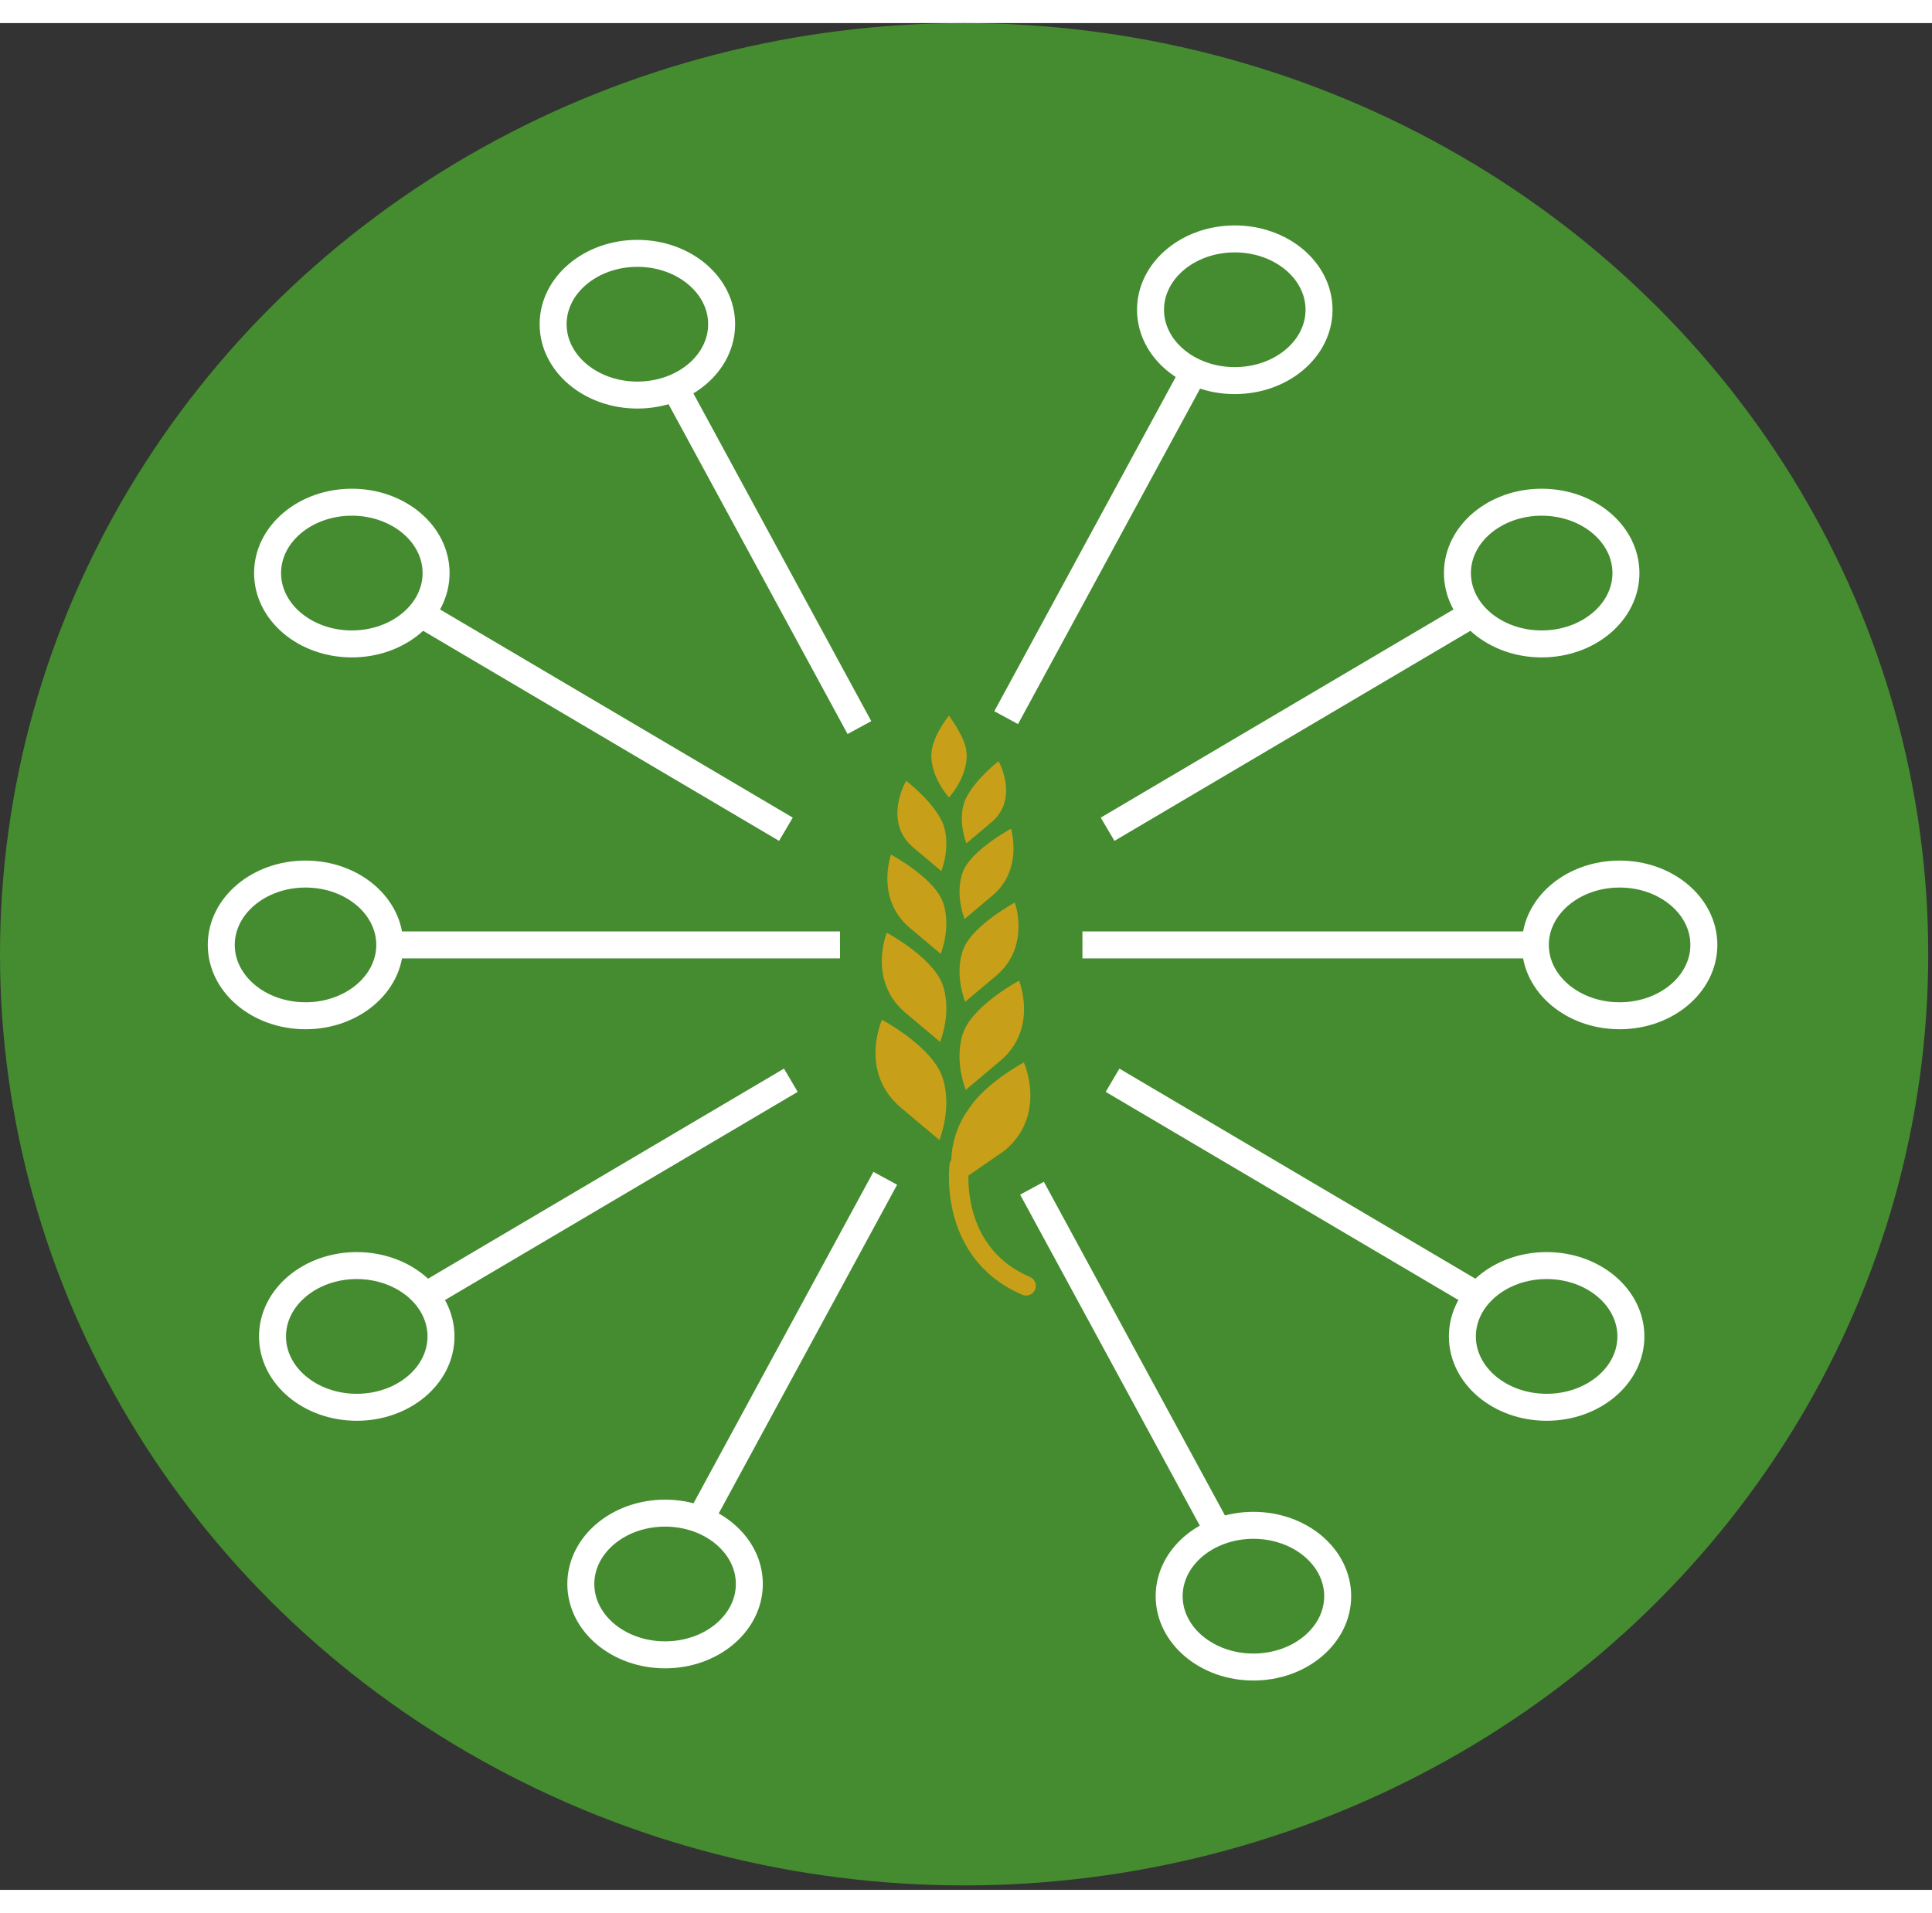 <svg width="208" height="206" viewBox="0 0 358 346" fill="none" xmlns="http://www.w3.org/2000/svg">
<rect x="0" y="0" width="358" height="346" fill="#333333" stroke="none"/>
<ellipse cx="178.651" cy="172.585" rx="178.651" ry="172.585" fill="#448C2F"/>
<path d="M176.828 215.416L186.184 208.959C194.096 202.304 189.724 192.632 189.724 192.632C189.724 192.632 182.757 196.347 179.658 201.036C179.32 201.547 174.702 207.205 176.833 215.421L176.828 215.416Z" fill="#C79F18"/>
<path d="M178.947 197.726L185.341 192.347C192.463 186.357 188.836 177.476 188.836 177.476C188.836 177.476 180.815 181.765 178.689 186.613C178.689 186.613 176.512 190.984 178.941 197.726H178.947Z" fill="#C79F18"/>
<path d="M178.838 181.403L184.591 176.565C191.002 171.172 188.051 163.004 188.051 163.004C188.051 163.004 180.517 167.042 178.604 171.403C178.604 171.403 176.644 175.336 178.833 181.403H178.838Z" fill="#C79F18"/>
<path d="M175.854 143.544C179.813 138.85 179.074 135.009 179.074 135.009C178.851 132.359 175.831 128.349 175.831 128.349C174.874 129.573 172.886 132.518 172.628 135.009C172.628 135.009 171.895 138.826 175.82 143.505L175.854 143.544Z" fill="#C79F18"/>
<path d="M178.731 166.054L183.91 161.698C189.68 156.845 187.337 149.317 187.337 149.317C187.337 149.317 180.249 153.124 178.525 157.052C178.525 157.052 176.766 160.589 178.731 166.049V166.054Z" fill="#C79F18"/>
<path d="M179.073 152.026L183.731 148.108C188.922 143.742 185.037 136.788 185.037 136.788C185.037 136.788 180.431 140.387 178.878 143.925C178.878 143.925 177.291 147.11 179.067 152.026H179.073Z" fill="#C79F18"/>
<path d="M174.077 207.026L166.973 201.051C159.061 194.395 163.432 184.723 163.432 184.723C163.432 184.723 171.998 189.292 174.358 194.685C174.358 194.685 176.776 199.542 174.077 207.026Z" fill="#C79F18"/>
<path d="M174.208 188.844L167.814 183.466C160.692 177.475 164.319 168.594 164.319 168.594C164.319 168.594 172.34 172.883 174.466 177.731C174.466 177.731 176.643 182.102 174.214 188.839L174.208 188.844Z" fill="#C79F18"/>
<path d="M174.318 172.521L168.566 167.678C162.161 162.29 165.105 154.117 165.105 154.117C165.105 154.117 172.634 158.151 174.553 162.517C174.553 162.517 176.507 166.449 174.324 172.517L174.318 172.521Z" fill="#C79F18"/>
<path d="M174.427 157.172L169.247 152.816C163.484 147.963 167.912 140.436 167.912 140.436C167.912 140.436 172.914 144.243 174.639 148.17C174.639 148.17 176.398 151.708 174.433 157.168L174.427 157.172Z" fill="#C79F18"/>
<path d="M177.716 211.884C178.043 209.98 174.805 227.469 190.137 234.047" stroke="#C79F18" stroke-width="3.6" stroke-linecap="round" stroke-linejoin="round"/>
<path d="M186.442 128.735L221.289 64.515" stroke="white" stroke-width="5" stroke-miterlimit="10"/>
<path d="M159.25 130.576L124.403 66.356" stroke="white" stroke-width="5" stroke-miterlimit="10"/>
<path d="M191.231 215.951L226.078 280.171" stroke="white" stroke-width="5" stroke-miterlimit="10"/>
<path d="M164.039 214.11L129.192 278.33" stroke="white" stroke-width="5" stroke-miterlimit="10"/>
<path d="M71.722 170.854H155.652" stroke="white" stroke-width="5" stroke-miterlimit="10"/>
<path d="M200.575 170.854H284.5" stroke="white" stroke-width="5" stroke-miterlimit="10"/>
<path d="M228.805 66.264C237.428 66.264 244.418 60.385 244.418 53.132C244.418 45.88 237.428 40 228.805 40C220.182 40 213.192 45.88 213.192 53.132C213.192 60.385 220.182 66.264 228.805 66.264Z" stroke="white" stroke-width="5" stroke-miterlimit="10"/>
<path d="M300.113 183.986C308.735 183.986 315.725 178.107 315.725 170.854C315.725 163.601 308.735 157.722 300.113 157.722C291.49 157.722 284.5 163.601 284.5 170.854C284.5 178.107 291.49 183.986 300.113 183.986Z" stroke="white" stroke-width="5" stroke-miterlimit="10"/>
<path d="M118.107 68.944C126.729 68.944 133.719 63.064 133.719 55.812C133.719 48.559 126.729 42.679 118.107 42.679C109.484 42.679 102.494 48.559 102.494 55.812C102.494 63.064 109.484 68.944 118.107 68.944Z" stroke="white" stroke-width="5" stroke-miterlimit="10"/>
<path d="M56.613 183.986C65.235 183.986 72.225 178.107 72.225 170.854C72.225 163.601 65.235 157.722 56.613 157.722C47.99 157.722 41 163.601 41 170.854C41 178.107 47.99 183.986 56.613 183.986Z" stroke="white" stroke-width="5" stroke-miterlimit="10"/>
<path d="M232.259 304.696C240.882 304.696 247.872 298.816 247.872 291.564C247.872 284.311 240.882 278.431 232.259 278.431C223.637 278.431 216.646 284.311 216.646 291.564C216.646 298.816 223.637 304.696 232.259 304.696Z" stroke="white" stroke-width="5" stroke-miterlimit="10"/>
<path d="M123.24 302.435C131.862 302.435 138.852 296.556 138.852 289.303C138.852 282.051 131.862 276.171 123.24 276.171C114.617 276.171 107.627 282.051 107.627 289.303C107.627 296.556 114.617 302.435 123.24 302.435Z" stroke="white" stroke-width="5" stroke-miterlimit="10"/>
<path d="M146.542 195.937L77.847 236.49" stroke="white" stroke-width="5" stroke-miterlimit="10"/>
<path d="M66.107 256.552C74.729 256.552 81.719 250.673 81.719 243.42C81.719 236.168 74.729 230.288 66.107 230.288C57.484 230.288 50.494 236.168 50.494 243.42C50.494 250.673 57.484 256.552 66.107 256.552Z" stroke="white" stroke-width="5" stroke-miterlimit="10"/>
<path d="M206.156 195.938L274.852 236.49" stroke="white" stroke-width="5" stroke-miterlimit="10"/>
<path d="M286.591 256.552C295.214 256.552 302.204 250.673 302.204 243.42C302.204 236.168 295.214 230.288 286.591 230.288C277.969 230.288 270.979 236.168 270.979 243.42C270.979 250.673 277.969 256.552 286.591 256.552Z" stroke="white" stroke-width="5" stroke-miterlimit="10"/>
<path d="M145.63 149.418L76.935 108.865" stroke="white" stroke-width="5" stroke-miterlimit="10"/>
<path d="M65.195 115.068C73.817 115.068 80.807 109.188 80.807 101.936C80.807 94.683 73.817 88.803 65.195 88.803C56.572 88.803 49.582 94.683 49.582 101.936C49.582 109.188 56.572 115.068 65.195 115.068Z" stroke="white" stroke-width="5" stroke-miterlimit="10"/>
<path d="M205.24 149.418L273.936 108.865" stroke="white" stroke-width="5" stroke-miterlimit="10"/>
<path d="M285.675 115.068C294.298 115.068 301.288 109.188 301.288 101.936C301.288 94.683 294.298 88.803 285.675 88.803C277.053 88.803 270.062 94.683 270.062 101.936C270.062 109.188 277.053 115.068 285.675 115.068Z" stroke="white" stroke-width="5" stroke-miterlimit="10"/>
</svg>
